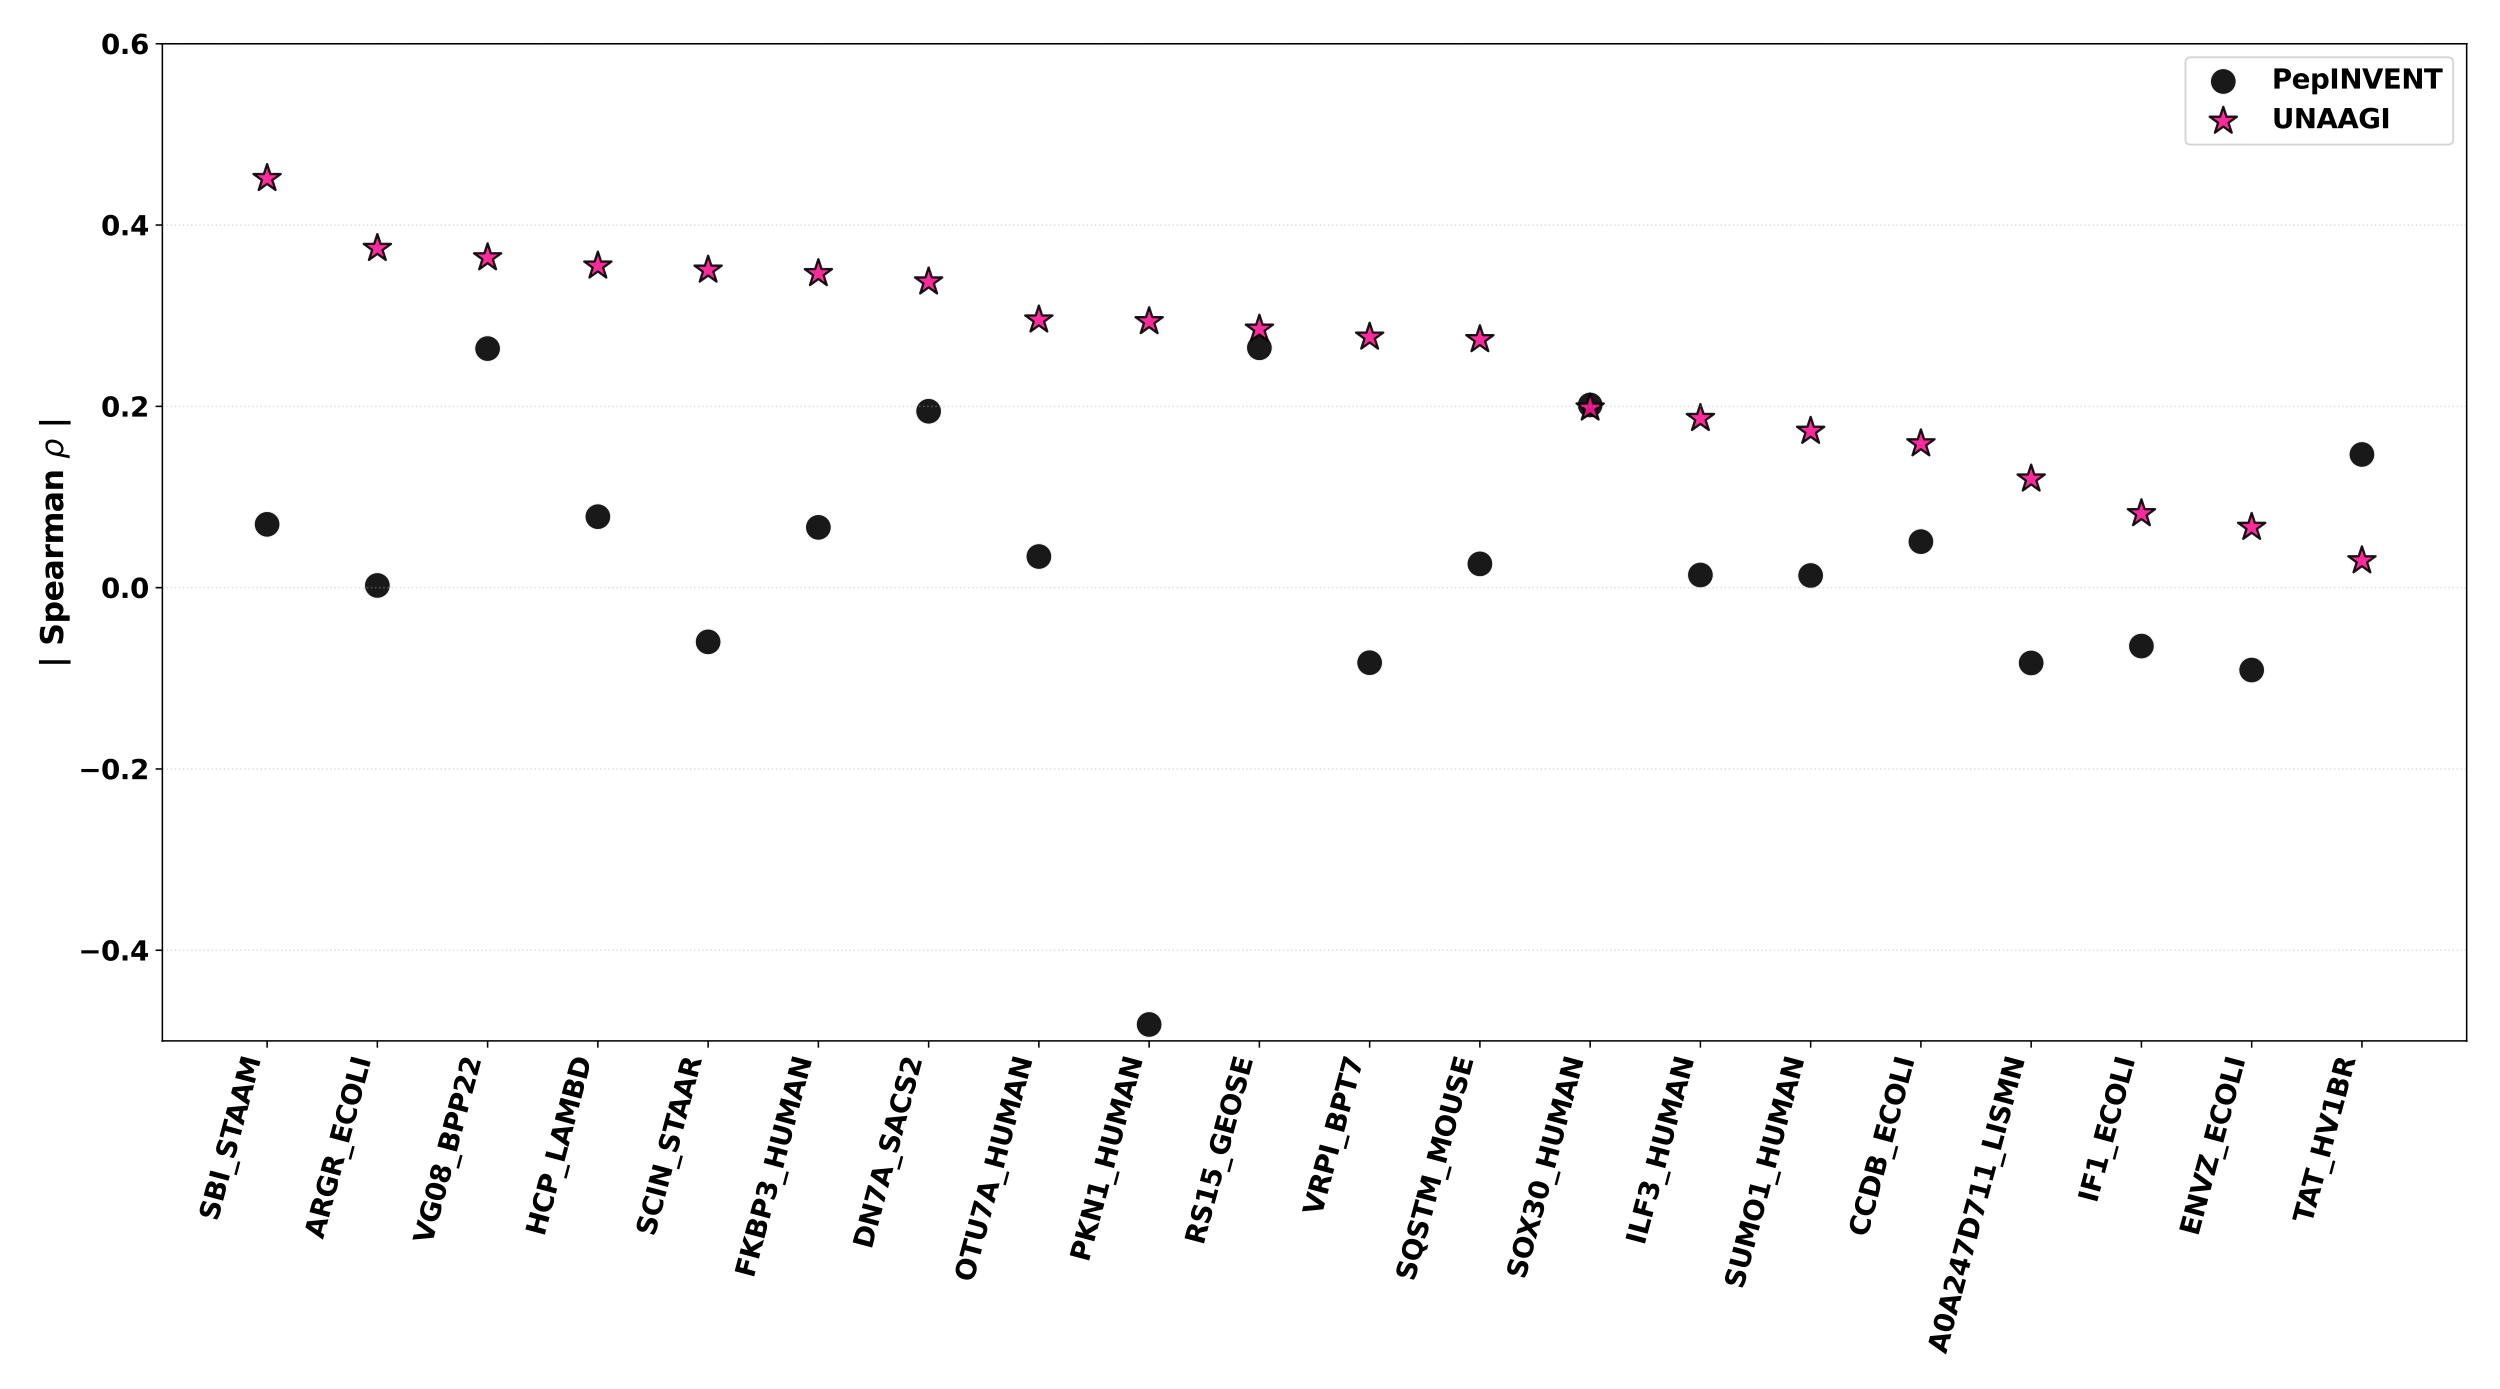 <?xml version="1.0" encoding="utf-8" standalone="no"?>
<!DOCTYPE svg PUBLIC "-//W3C//DTD SVG 1.1//EN"
  "http://www.w3.org/Graphics/SVG/1.1/DTD/svg11.dtd">
<svg xmlns:xlink="http://www.w3.org/1999/xlink" width="1296pt" height="720pt" viewBox="0 0 1296 720" xmlns="http://www.w3.org/2000/svg" version="1.1">
 <defs>
  <style type="text/css">*{stroke-linejoin: round; stroke-linecap: butt}</style>
 </defs>
 <g id="figure_1">
  <g id="patch_1">
   <path d="M 0 720 
L 1296 720 
L 1296 0 
L 0 0 
z
" style="fill: #ffffff"/>
  </g>
  <g id="axes_1">
   <g id="patch_2">
    <path d="M 84.17 539.611 
L 1278.72 539.611 
L 1278.72 22.68 
L 84.17 22.68 
z
" style="fill: #ffffff"/>
   </g>
   <g id="PathCollection_1">
    <defs>
     <path id="mbbd8af9c0c" d="M 0 6.708 
C 1.779 6.708 3.485 6.001 4.743 4.743 
C 6.001 3.485 6.708 1.779 6.708 0 
C 6.708 -1.779 6.001 -3.485 4.743 -4.743 
C 3.485 -6.001 1.779 -6.708 0 -6.708 
C -1.779 -6.708 -3.485 -6.001 -4.743 -4.743 
C -6.001 -3.485 -6.708 -1.779 -6.708 0 
C -6.708 1.779 -6.001 3.485 -4.743 4.743 
C -3.485 6.001 -1.779 6.708 0 6.708 
z
" style="stroke: #ffffff; stroke-opacity: 0.9; stroke-width: 0.6"/>
    </defs>
    <g clip-path="url(#p1b2e63457f)">
     <use xlink:href="#mbbd8af9c0c" x="138.468" y="271.815" style="fill-opacity: 0.9; stroke: #ffffff; stroke-opacity: 0.9; stroke-width: 0.6"/>
     <use xlink:href="#mbbd8af9c0c" x="195.623" y="303.509" style="fill-opacity: 0.9; stroke: #ffffff; stroke-opacity: 0.9; stroke-width: 0.6"/>
     <use xlink:href="#mbbd8af9c0c" x="252.779" y="180.707" style="fill-opacity: 0.9; stroke: #ffffff; stroke-opacity: 0.9; stroke-width: 0.6"/>
     <use xlink:href="#mbbd8af9c0c" x="309.934" y="267.851" style="fill-opacity: 0.9; stroke: #ffffff; stroke-opacity: 0.9; stroke-width: 0.6"/>
     <use xlink:href="#mbbd8af9c0c" x="367.09" y="332.741" style="fill-opacity: 0.9; stroke: #ffffff; stroke-opacity: 0.9; stroke-width: 0.6"/>
     <use xlink:href="#mbbd8af9c0c" x="424.245" y="273.381" style="fill-opacity: 0.9; stroke: #ffffff; stroke-opacity: 0.9; stroke-width: 0.6"/>
     <use xlink:href="#mbbd8af9c0c" x="481.401" y="213.192" style="fill-opacity: 0.9; stroke: #ffffff; stroke-opacity: 0.9; stroke-width: 0.6"/>
     <use xlink:href="#mbbd8af9c0c" x="538.556" y="288.501" style="fill-opacity: 0.9; stroke: #ffffff; stroke-opacity: 0.9; stroke-width: 0.6"/>
     <use xlink:href="#mbbd8af9c0c" x="595.712" y="531.091" style="fill-opacity: 0.9; stroke: #ffffff; stroke-opacity: 0.9; stroke-width: 0.6"/>
     <use xlink:href="#mbbd8af9c0c" x="652.867" y="180.294" style="fill-opacity: 0.9; stroke: #ffffff; stroke-opacity: 0.9; stroke-width: 0.6"/>
     <use xlink:href="#mbbd8af9c0c" x="710.023" y="343.549" style="fill-opacity: 0.9; stroke: #ffffff; stroke-opacity: 0.9; stroke-width: 0.6"/>
     <use xlink:href="#mbbd8af9c0c" x="767.178" y="292.314" style="fill-opacity: 0.9; stroke: #ffffff; stroke-opacity: 0.9; stroke-width: 0.6"/>
     <use xlink:href="#mbbd8af9c0c" x="824.334" y="209.94" style="fill-opacity: 0.9; stroke: #ffffff; stroke-opacity: 0.9; stroke-width: 0.6"/>
     <use xlink:href="#mbbd8af9c0c" x="881.489" y="298.074" style="fill-opacity: 0.9; stroke: #ffffff; stroke-opacity: 0.9; stroke-width: 0.6"/>
     <use xlink:href="#mbbd8af9c0c" x="938.645" y="298.337" style="fill-opacity: 0.9; stroke: #ffffff; stroke-opacity: 0.9; stroke-width: 0.6"/>
     <use xlink:href="#mbbd8af9c0c" x="995.8" y="280.79" style="fill-opacity: 0.9; stroke: #ffffff; stroke-opacity: 0.9; stroke-width: 0.6"/>
     <use xlink:href="#mbbd8af9c0c" x="1052.956" y="343.679" style="fill-opacity: 0.9; stroke: #ffffff; stroke-opacity: 0.9; stroke-width: 0.6"/>
     <use xlink:href="#mbbd8af9c0c" x="1110.111" y="334.922" style="fill-opacity: 0.9; stroke: #ffffff; stroke-opacity: 0.9; stroke-width: 0.6"/>
     <use xlink:href="#mbbd8af9c0c" x="1167.267" y="347.344" style="fill-opacity: 0.9; stroke: #ffffff; stroke-opacity: 0.9; stroke-width: 0.6"/>
     <use xlink:href="#mbbd8af9c0c" x="1224.422" y="235.596" style="fill-opacity: 0.9; stroke: #ffffff; stroke-opacity: 0.9; stroke-width: 0.6"/>
    </g>
   </g>
   <g id="PathCollection_2">
    <defs>
     <path id="m20b081b039" d="M 0 -7.416 
L -1.665 -2.292 
L -7.053 -2.292 
L -2.694 0.875 
L -4.359 6 
L -0 2.833 
L 4.359 6 
L 2.694 0.875 
L 7.053 -2.292 
L 1.665 -2.292 
z
" style="stroke: #000000; stroke-opacity: 0.9; stroke-width: 1.2"/>
    </defs>
    <g clip-path="url(#p1b2e63457f)">
     <use xlink:href="#m20b081b039" x="138.468" y="92.501" style="fill: #ff1493; fill-opacity: 0.9; stroke: #000000; stroke-opacity: 0.9; stroke-width: 1.2"/>
     <use xlink:href="#m20b081b039" x="195.623" y="128.741" style="fill: #ff1493; fill-opacity: 0.9; stroke: #000000; stroke-opacity: 0.9; stroke-width: 1.2"/>
     <use xlink:href="#m20b081b039" x="252.779" y="133.587" style="fill: #ff1493; fill-opacity: 0.9; stroke: #000000; stroke-opacity: 0.9; stroke-width: 1.2"/>
     <use xlink:href="#m20b081b039" x="309.934" y="137.875" style="fill: #ff1493; fill-opacity: 0.9; stroke: #000000; stroke-opacity: 0.9; stroke-width: 1.2"/>
     <use xlink:href="#m20b081b039" x="367.09" y="139.99" style="fill: #ff1493; fill-opacity: 0.9; stroke: #000000; stroke-opacity: 0.9; stroke-width: 1.2"/>
     <use xlink:href="#m20b081b039" x="424.245" y="141.802" style="fill: #ff1493; fill-opacity: 0.9; stroke: #000000; stroke-opacity: 0.9; stroke-width: 1.2"/>
     <use xlink:href="#m20b081b039" x="481.401" y="146.112" style="fill: #ff1493; fill-opacity: 0.9; stroke: #000000; stroke-opacity: 0.9; stroke-width: 1.2"/>
     <use xlink:href="#m20b081b039" x="538.556" y="165.833" style="fill: #ff1493; fill-opacity: 0.9; stroke: #000000; stroke-opacity: 0.9; stroke-width: 1.2"/>
     <use xlink:href="#m20b081b039" x="595.712" y="166.707" style="fill: #ff1493; fill-opacity: 0.9; stroke: #000000; stroke-opacity: 0.9; stroke-width: 1.2"/>
     <use xlink:href="#m20b081b039" x="652.867" y="170.576" style="fill: #ff1493; fill-opacity: 0.9; stroke: #000000; stroke-opacity: 0.9; stroke-width: 1.2"/>
     <use xlink:href="#m20b081b039" x="710.023" y="174.712" style="fill: #ff1493; fill-opacity: 0.9; stroke: #000000; stroke-opacity: 0.9; stroke-width: 1.2"/>
     <use xlink:href="#m20b081b039" x="767.178" y="176.034" style="fill: #ff1493; fill-opacity: 0.9; stroke: #000000; stroke-opacity: 0.9; stroke-width: 1.2"/>
     <use xlink:href="#m20b081b039" x="824.334" y="211.468" style="fill: #ff1493; fill-opacity: 0.9; stroke: #000000; stroke-opacity: 0.9; stroke-width: 1.2"/>
     <use xlink:href="#m20b081b039" x="881.489" y="216.902" style="fill: #ff1493; fill-opacity: 0.9; stroke: #000000; stroke-opacity: 0.9; stroke-width: 1.2"/>
     <use xlink:href="#m20b081b039" x="938.645" y="223.539" style="fill: #ff1493; fill-opacity: 0.9; stroke: #000000; stroke-opacity: 0.9; stroke-width: 1.2"/>
     <use xlink:href="#m20b081b039" x="995.8" y="230.021" style="fill: #ff1493; fill-opacity: 0.9; stroke: #000000; stroke-opacity: 0.9; stroke-width: 1.2"/>
     <use xlink:href="#m20b081b039" x="1052.956" y="248.282" style="fill: #ff1493; fill-opacity: 0.9; stroke: #000000; stroke-opacity: 0.9; stroke-width: 1.2"/>
     <use xlink:href="#m20b081b039" x="1110.111" y="266.251" style="fill: #ff1493; fill-opacity: 0.9; stroke: #000000; stroke-opacity: 0.9; stroke-width: 1.2"/>
     <use xlink:href="#m20b081b039" x="1167.267" y="273.328" style="fill: #ff1493; fill-opacity: 0.9; stroke: #000000; stroke-opacity: 0.9; stroke-width: 1.2"/>
     <use xlink:href="#m20b081b039" x="1224.422" y="290.666" style="fill: #ff1493; fill-opacity: 0.9; stroke: #000000; stroke-opacity: 0.9; stroke-width: 1.2"/>
    </g>
   </g>
   <g id="matplotlib.axis_1">
    <g id="xtick_1">
     <g id="line2d_1">
      <defs>
       <path id="m7f901530d7" d="M 0 0 
L 0 3.5 
" style="stroke: #000000; stroke-width: 0.8"/>
      </defs>
      <g>
       <use xlink:href="#m7f901530d7" x="138.468" y="539.611" style="stroke: #000000; stroke-width: 0.8"/>
      </g>
     </g>
     <g id="text_1">
      <!-- SBI_STAAM -->
      <g transform="translate(112.733 633.443) rotate(-75) scale(0.14 -0.14)">
       <defs>
        <path id="DejaVuSans-Bold-53" d="M 3834 4519 
L 3834 3531 
Q 3450 3703 3084 3790 
Q 2719 3878 2394 3878 
Q 1963 3878 1756 3759 
Q 1550 3641 1550 3391 
Q 1550 3203 1689 3098 
Q 1828 2994 2194 2919 
L 2706 2816 
Q 3484 2659 3812 2340 
Q 4141 2022 4141 1434 
Q 4141 663 3683 286 
Q 3225 -91 2284 -91 
Q 1841 -91 1394 -6 
Q 947 78 500 244 
L 500 1259 
Q 947 1022 1364 901 
Q 1781 781 2169 781 
Q 2563 781 2772 912 
Q 2981 1044 2981 1288 
Q 2981 1506 2839 1625 
Q 2697 1744 2272 1838 
L 1806 1941 
Q 1106 2091 782 2419 
Q 459 2747 459 3303 
Q 459 4000 909 4375 
Q 1359 4750 2203 4750 
Q 2588 4750 2994 4692 
Q 3400 4634 3834 4519 
z
" transform="scale(0.016)"/>
        <path id="DejaVuSans-Bold-42" d="M 2456 2859 
Q 2741 2859 2887 2984 
Q 3034 3109 3034 3353 
Q 3034 3594 2887 3720 
Q 2741 3847 2456 3847 
L 1791 3847 
L 1791 2859 
L 2456 2859 
z
M 2497 819 
Q 2859 819 3042 972 
Q 3225 1125 3225 1434 
Q 3225 1738 3044 1889 
Q 2863 2041 2497 2041 
L 1791 2041 
L 1791 819 
L 2497 819 
z
M 3616 2497 
Q 4003 2384 4215 2081 
Q 4428 1778 4428 1338 
Q 4428 663 3972 331 
Q 3516 0 2584 0 
L 588 0 
L 588 4666 
L 2394 4666 
Q 3366 4666 3802 4372 
Q 4238 4078 4238 3431 
Q 4238 3091 4078 2852 
Q 3919 2613 3616 2497 
z
" transform="scale(0.016)"/>
        <path id="DejaVuSans-Bold-49" d="M 588 4666 
L 1791 4666 
L 1791 0 
L 588 0 
L 588 4666 
z
" transform="scale(0.016)"/>
        <path id="DejaVuSans-Bold-5f" d="M 3200 -916 
L 3200 -1509 
L 0 -1509 
L 0 -916 
L 3200 -916 
z
" transform="scale(0.016)"/>
        <path id="DejaVuSans-Bold-54" d="M 31 4666 
L 4331 4666 
L 4331 3756 
L 2784 3756 
L 2784 0 
L 1581 0 
L 1581 3756 
L 31 3756 
L 31 4666 
z
" transform="scale(0.016)"/>
        <path id="DejaVuSans-Bold-41" d="M 3419 850 
L 1538 850 
L 1241 0 
L 31 0 
L 1759 4666 
L 3194 4666 
L 4922 0 
L 3713 0 
L 3419 850 
z
M 1838 1716 
L 3116 1716 
L 2478 3572 
L 1838 1716 
z
" transform="scale(0.016)"/>
        <path id="DejaVuSans-Bold-4d" d="M 588 4666 
L 2119 4666 
L 3181 2169 
L 4250 4666 
L 5778 4666 
L 5778 0 
L 4641 0 
L 4641 3413 
L 3566 897 
L 2803 897 
L 1728 3413 
L 1728 0 
L 588 0 
L 588 4666 
z
" transform="scale(0.016)"/>
       </defs>
       <use xlink:href="#DejaVuSans-Bold-53"/>
       <use xlink:href="#DejaVuSans-Bold-42" x="72.021"/>
       <use xlink:href="#DejaVuSans-Bold-49" x="148.242"/>
       <use xlink:href="#DejaVuSans-Bold-5f" x="185.449"/>
       <use xlink:href="#DejaVuSans-Bold-53" x="235.449"/>
       <use xlink:href="#DejaVuSans-Bold-54" x="307.471"/>
       <use xlink:href="#DejaVuSans-Bold-41" x="367.934"/>
       <use xlink:href="#DejaVuSans-Bold-41" x="445.326"/>
       <use xlink:href="#DejaVuSans-Bold-4d" x="522.719"/>
      </g>
     </g>
    </g>
    <g id="xtick_2">
     <g id="line2d_2">
      <g>
       <use xlink:href="#m7f901530d7" x="195.623" y="539.611" style="stroke: #000000; stroke-width: 0.8"/>
      </g>
     </g>
     <g id="text_2">
      <!-- ARGR_ECOLI -->
      <g transform="translate(167.393 642.759) rotate(-75) scale(0.14 -0.14)">
       <defs>
        <path id="DejaVuSans-Bold-52" d="M 2297 2597 
Q 2675 2597 2839 2737 
Q 3003 2878 3003 3200 
Q 3003 3519 2839 3656 
Q 2675 3794 2297 3794 
L 1791 3794 
L 1791 2597 
L 2297 2597 
z
M 1791 1766 
L 1791 0 
L 588 0 
L 588 4666 
L 2425 4666 
Q 3347 4666 3776 4356 
Q 4206 4047 4206 3378 
Q 4206 2916 3982 2619 
Q 3759 2322 3309 2181 
Q 3556 2125 3751 1926 
Q 3947 1728 4147 1325 
L 4800 0 
L 3519 0 
L 2950 1159 
Q 2778 1509 2601 1637 
Q 2425 1766 2131 1766 
L 1791 1766 
z
" transform="scale(0.016)"/>
        <path id="DejaVuSans-Bold-47" d="M 4781 347 
Q 4331 128 3847 18 
Q 3363 -91 2847 -91 
Q 1681 -91 1000 561 
Q 319 1213 319 2328 
Q 319 3456 1012 4103 
Q 1706 4750 2913 4750 
Q 3378 4750 3804 4662 
Q 4231 4575 4609 4403 
L 4609 3438 
Q 4219 3659 3833 3768 
Q 3447 3878 3059 3878 
Q 2341 3878 1952 3476 
Q 1563 3075 1563 2328 
Q 1563 1588 1938 1184 
Q 2313 781 3003 781 
Q 3191 781 3352 804 
Q 3513 828 3641 878 
L 3641 1784 
L 2906 1784 
L 2906 2591 
L 4781 2591 
L 4781 347 
z
" transform="scale(0.016)"/>
        <path id="DejaVuSans-Bold-45" d="M 588 4666 
L 3834 4666 
L 3834 3756 
L 1791 3756 
L 1791 2888 
L 3713 2888 
L 3713 1978 
L 1791 1978 
L 1791 909 
L 3903 909 
L 3903 0 
L 588 0 
L 588 4666 
z
" transform="scale(0.016)"/>
        <path id="DejaVuSans-Bold-43" d="M 4288 256 
Q 3956 84 3597 -3 
Q 3238 -91 2847 -91 
Q 1681 -91 1000 561 
Q 319 1213 319 2328 
Q 319 3447 1000 4098 
Q 1681 4750 2847 4750 
Q 3238 4750 3597 4662 
Q 3956 4575 4288 4403 
L 4288 3438 
Q 3953 3666 3628 3772 
Q 3303 3878 2944 3878 
Q 2300 3878 1931 3465 
Q 1563 3053 1563 2328 
Q 1563 1606 1931 1193 
Q 2300 781 2944 781 
Q 3303 781 3628 887 
Q 3953 994 4288 1222 
L 4288 256 
z
" transform="scale(0.016)"/>
        <path id="DejaVuSans-Bold-4f" d="M 2719 3878 
Q 2169 3878 1866 3472 
Q 1563 3066 1563 2328 
Q 1563 1594 1866 1187 
Q 2169 781 2719 781 
Q 3272 781 3575 1187 
Q 3878 1594 3878 2328 
Q 3878 3066 3575 3472 
Q 3272 3878 2719 3878 
z
M 2719 4750 
Q 3844 4750 4481 4106 
Q 5119 3463 5119 2328 
Q 5119 1197 4481 553 
Q 3844 -91 2719 -91 
Q 1597 -91 958 553 
Q 319 1197 319 2328 
Q 319 3463 958 4106 
Q 1597 4750 2719 4750 
z
" transform="scale(0.016)"/>
        <path id="DejaVuSans-Bold-4c" d="M 588 4666 
L 1791 4666 
L 1791 909 
L 3903 909 
L 3903 0 
L 588 0 
L 588 4666 
z
" transform="scale(0.016)"/>
       </defs>
       <use xlink:href="#DejaVuSans-Bold-41"/>
       <use xlink:href="#DejaVuSans-Bold-52" x="77.393"/>
       <use xlink:href="#DejaVuSans-Bold-47" x="154.395"/>
       <use xlink:href="#DejaVuSans-Bold-52" x="236.475"/>
       <use xlink:href="#DejaVuSans-Bold-5f" x="313.477"/>
       <use xlink:href="#DejaVuSans-Bold-45" x="363.477"/>
       <use xlink:href="#DejaVuSans-Bold-43" x="431.787"/>
       <use xlink:href="#DejaVuSans-Bold-4f" x="505.176"/>
       <use xlink:href="#DejaVuSans-Bold-4c" x="590.186"/>
       <use xlink:href="#DejaVuSans-Bold-49" x="653.906"/>
      </g>
     </g>
    </g>
    <g id="xtick_3">
     <g id="line2d_3">
      <g>
       <use xlink:href="#m7f901530d7" x="252.779" y="539.611" style="stroke: #000000; stroke-width: 0.8"/>
      </g>
     </g>
     <g id="text_3">
      <!-- VG08_BPP22 -->
      <g transform="translate(223.842 645.394) rotate(-75) scale(0.14 -0.14)">
       <defs>
        <path id="DejaVuSans-Bold-56" d="M 31 4666 
L 1241 4666 
L 2478 1222 
L 3713 4666 
L 4922 4666 
L 3194 0 
L 1759 0 
L 31 4666 
z
" transform="scale(0.016)"/>
        <path id="DejaVuSans-Bold-30" d="M 2944 2338 
Q 2944 3213 2780 3570 
Q 2616 3928 2228 3928 
Q 1841 3928 1675 3570 
Q 1509 3213 1509 2338 
Q 1509 1453 1675 1090 
Q 1841 728 2228 728 
Q 2613 728 2778 1090 
Q 2944 1453 2944 2338 
z
M 4147 2328 
Q 4147 1169 3647 539 
Q 3147 -91 2228 -91 
Q 1306 -91 806 539 
Q 306 1169 306 2328 
Q 306 3491 806 4120 
Q 1306 4750 2228 4750 
Q 3147 4750 3647 4120 
Q 4147 3491 4147 2328 
z
" transform="scale(0.016)"/>
        <path id="DejaVuSans-Bold-38" d="M 2228 2088 
Q 1891 2088 1709 1903 
Q 1528 1719 1528 1375 
Q 1528 1031 1709 848 
Q 1891 666 2228 666 
Q 2563 666 2741 848 
Q 2919 1031 2919 1375 
Q 2919 1722 2741 1905 
Q 2563 2088 2228 2088 
z
M 1350 2484 
Q 925 2613 709 2878 
Q 494 3144 494 3541 
Q 494 4131 934 4440 
Q 1375 4750 2228 4750 
Q 3075 4750 3515 4442 
Q 3956 4134 3956 3541 
Q 3956 3144 3739 2878 
Q 3522 2613 3097 2484 
Q 3572 2353 3814 2058 
Q 4056 1763 4056 1313 
Q 4056 619 3595 264 
Q 3134 -91 2228 -91 
Q 1319 -91 855 264 
Q 391 619 391 1313 
Q 391 1763 633 2058 
Q 875 2353 1350 2484 
z
M 1631 3419 
Q 1631 3141 1786 2991 
Q 1941 2841 2228 2841 
Q 2509 2841 2662 2991 
Q 2816 3141 2816 3419 
Q 2816 3697 2662 3845 
Q 2509 3994 2228 3994 
Q 1941 3994 1786 3844 
Q 1631 3694 1631 3419 
z
" transform="scale(0.016)"/>
        <path id="DejaVuSans-Bold-50" d="M 588 4666 
L 2584 4666 
Q 3475 4666 3951 4270 
Q 4428 3875 4428 3144 
Q 4428 2409 3951 2014 
Q 3475 1619 2584 1619 
L 1791 1619 
L 1791 0 
L 588 0 
L 588 4666 
z
M 1791 3794 
L 1791 2491 
L 2456 2491 
Q 2806 2491 2997 2661 
Q 3188 2831 3188 3144 
Q 3188 3456 2997 3625 
Q 2806 3794 2456 3794 
L 1791 3794 
z
" transform="scale(0.016)"/>
        <path id="DejaVuSans-Bold-32" d="M 1844 884 
L 3897 884 
L 3897 0 
L 506 0 
L 506 884 
L 2209 2388 
Q 2438 2594 2547 2791 
Q 2656 2988 2656 3200 
Q 2656 3528 2436 3728 
Q 2216 3928 1850 3928 
Q 1569 3928 1234 3808 
Q 900 3688 519 3450 
L 519 4475 
Q 925 4609 1322 4679 
Q 1719 4750 2100 4750 
Q 2938 4750 3402 4381 
Q 3866 4013 3866 3353 
Q 3866 2972 3669 2642 
Q 3472 2313 2841 1759 
L 1844 884 
z
" transform="scale(0.016)"/>
       </defs>
       <use xlink:href="#DejaVuSans-Bold-56"/>
       <use xlink:href="#DejaVuSans-Bold-47" x="77.393"/>
       <use xlink:href="#DejaVuSans-Bold-30" x="159.473"/>
       <use xlink:href="#DejaVuSans-Bold-38" x="229.053"/>
       <use xlink:href="#DejaVuSans-Bold-5f" x="298.633"/>
       <use xlink:href="#DejaVuSans-Bold-42" x="348.633"/>
       <use xlink:href="#DejaVuSans-Bold-50" x="424.854"/>
       <use xlink:href="#DejaVuSans-Bold-50" x="498.145"/>
       <use xlink:href="#DejaVuSans-Bold-32" x="571.436"/>
       <use xlink:href="#DejaVuSans-Bold-32" x="641.016"/>
      </g>
     </g>
    </g>
    <g id="xtick_4">
     <g id="line2d_4">
      <g>
       <use xlink:href="#m7f901530d7" x="309.934" y="539.611" style="stroke: #000000; stroke-width: 0.8"/>
      </g>
     </g>
     <g id="text_4">
      <!-- HCP_LAMBD -->
      <g transform="translate(282.098 641.288) rotate(-75) scale(0.14 -0.14)">
       <defs>
        <path id="DejaVuSans-Bold-48" d="M 588 4666 
L 1791 4666 
L 1791 2888 
L 3566 2888 
L 3566 4666 
L 4769 4666 
L 4769 0 
L 3566 0 
L 3566 1978 
L 1791 1978 
L 1791 0 
L 588 0 
L 588 4666 
z
" transform="scale(0.016)"/>
        <path id="DejaVuSans-Bold-44" d="M 1791 3756 
L 1791 909 
L 2222 909 
Q 2959 909 3348 1275 
Q 3738 1641 3738 2338 
Q 3738 3031 3350 3393 
Q 2963 3756 2222 3756 
L 1791 3756 
z
M 588 4666 
L 1856 4666 
Q 2919 4666 3439 4514 
Q 3959 4363 4331 4000 
Q 4659 3684 4818 3271 
Q 4978 2859 4978 2338 
Q 4978 1809 4818 1395 
Q 4659 981 4331 666 
Q 3956 303 3431 151 
Q 2906 0 1856 0 
L 588 0 
L 588 4666 
z
" transform="scale(0.016)"/>
       </defs>
       <use xlink:href="#DejaVuSans-Bold-48"/>
       <use xlink:href="#DejaVuSans-Bold-43" x="83.691"/>
       <use xlink:href="#DejaVuSans-Bold-50" x="157.08"/>
       <use xlink:href="#DejaVuSans-Bold-5f" x="230.371"/>
       <use xlink:href="#DejaVuSans-Bold-4c" x="280.371"/>
       <use xlink:href="#DejaVuSans-Bold-41" x="344.092"/>
       <use xlink:href="#DejaVuSans-Bold-4d" x="421.484"/>
       <use xlink:href="#DejaVuSans-Bold-42" x="520.996"/>
       <use xlink:href="#DejaVuSans-Bold-44" x="597.217"/>
      </g>
     </g>
    </g>
    <g id="xtick_5">
     <g id="line2d_5">
      <g>
       <use xlink:href="#m7f901530d7" x="367.09" y="539.611" style="stroke: #000000; stroke-width: 0.8"/>
      </g>
     </g>
     <g id="text_5">
      <!-- SCIN_STAAR -->
      <g transform="translate(339.241 641.333) rotate(-75) scale(0.14 -0.14)">
       <defs>
        <path id="DejaVuSans-Bold-4e" d="M 588 4666 
L 1931 4666 
L 3628 1466 
L 3628 4666 
L 4769 4666 
L 4769 0 
L 3425 0 
L 1728 3200 
L 1728 0 
L 588 0 
L 588 4666 
z
" transform="scale(0.016)"/>
       </defs>
       <use xlink:href="#DejaVuSans-Bold-53"/>
       <use xlink:href="#DejaVuSans-Bold-43" x="72.021"/>
       <use xlink:href="#DejaVuSans-Bold-49" x="145.41"/>
       <use xlink:href="#DejaVuSans-Bold-4e" x="182.617"/>
       <use xlink:href="#DejaVuSans-Bold-5f" x="266.309"/>
       <use xlink:href="#DejaVuSans-Bold-53" x="316.309"/>
       <use xlink:href="#DejaVuSans-Bold-54" x="388.33"/>
       <use xlink:href="#DejaVuSans-Bold-41" x="448.793"/>
       <use xlink:href="#DejaVuSans-Bold-41" x="526.186"/>
       <use xlink:href="#DejaVuSans-Bold-52" x="603.578"/>
      </g>
     </g>
    </g>
    <g id="xtick_6">
     <g id="line2d_6">
      <g>
       <use xlink:href="#m7f901530d7" x="424.245" y="539.611" style="stroke: #000000; stroke-width: 0.8"/>
      </g>
     </g>
     <g id="text_6">
      <!-- FKBP3_HUMAN -->
      <g transform="translate(390.606 662.944) rotate(-75) scale(0.14 -0.14)">
       <defs>
        <path id="DejaVuSans-Bold-46" d="M 588 4666 
L 3834 4666 
L 3834 3756 
L 1791 3756 
L 1791 2888 
L 3713 2888 
L 3713 1978 
L 1791 1978 
L 1791 0 
L 588 0 
L 588 4666 
z
" transform="scale(0.016)"/>
        <path id="DejaVuSans-Bold-4b" d="M 588 4666 
L 1791 4666 
L 1791 2963 
L 3525 4666 
L 4922 4666 
L 2675 2456 
L 5153 0 
L 3647 0 
L 1791 1838 
L 1791 0 
L 588 0 
L 588 4666 
z
" transform="scale(0.016)"/>
        <path id="DejaVuSans-Bold-33" d="M 2981 2516 
Q 3453 2394 3698 2092 
Q 3944 1791 3944 1325 
Q 3944 631 3412 270 
Q 2881 -91 1863 -91 
Q 1503 -91 1142 -33 
Q 781 25 428 141 
L 428 1069 
Q 766 900 1098 814 
Q 1431 728 1753 728 
Q 2231 728 2486 893 
Q 2741 1059 2741 1369 
Q 2741 1688 2480 1852 
Q 2219 2016 1709 2016 
L 1228 2016 
L 1228 2791 
L 1734 2791 
Q 2188 2791 2409 2933 
Q 2631 3075 2631 3366 
Q 2631 3634 2415 3781 
Q 2200 3928 1806 3928 
Q 1516 3928 1219 3862 
Q 922 3797 628 3669 
L 628 4550 
Q 984 4650 1334 4700 
Q 1684 4750 2022 4750 
Q 2931 4750 3382 4451 
Q 3834 4153 3834 3553 
Q 3834 3144 3618 2883 
Q 3403 2622 2981 2516 
z
" transform="scale(0.016)"/>
        <path id="DejaVuSans-Bold-55" d="M 588 4666 
L 1791 4666 
L 1791 1869 
Q 1791 1291 1980 1042 
Q 2169 794 2597 794 
Q 3028 794 3217 1042 
Q 3406 1291 3406 1869 
L 3406 4666 
L 4609 4666 
L 4609 1869 
Q 4609 878 4112 393 
Q 3616 -91 2597 -91 
Q 1581 -91 1084 393 
Q 588 878 588 1869 
L 588 4666 
z
" transform="scale(0.016)"/>
       </defs>
       <use xlink:href="#DejaVuSans-Bold-46"/>
       <use xlink:href="#DejaVuSans-Bold-4b" x="68.311"/>
       <use xlink:href="#DejaVuSans-Bold-42" x="145.801"/>
       <use xlink:href="#DejaVuSans-Bold-50" x="222.021"/>
       <use xlink:href="#DejaVuSans-Bold-33" x="295.312"/>
       <use xlink:href="#DejaVuSans-Bold-5f" x="364.893"/>
       <use xlink:href="#DejaVuSans-Bold-48" x="414.893"/>
       <use xlink:href="#DejaVuSans-Bold-55" x="498.584"/>
       <use xlink:href="#DejaVuSans-Bold-4d" x="579.785"/>
       <use xlink:href="#DejaVuSans-Bold-41" x="679.297"/>
       <use xlink:href="#DejaVuSans-Bold-4e" x="756.689"/>
      </g>
     </g>
    </g>
    <g id="xtick_7">
     <g id="line2d_7">
      <g>
       <use xlink:href="#m7f901530d7" x="481.401" y="539.611" style="stroke: #000000; stroke-width: 0.8"/>
      </g>
     </g>
     <g id="text_7">
      <!-- DN7A_SACS2 -->
      <g transform="translate(451.763 648.01) rotate(-75) scale(0.14 -0.14)">
       <defs>
        <path id="DejaVuSans-Bold-37" d="M 428 4666 
L 3944 4666 
L 3944 3988 
L 2125 0 
L 953 0 
L 2675 3781 
L 428 3781 
L 428 4666 
z
" transform="scale(0.016)"/>
       </defs>
       <use xlink:href="#DejaVuSans-Bold-44"/>
       <use xlink:href="#DejaVuSans-Bold-4e" x="83.008"/>
       <use xlink:href="#DejaVuSans-Bold-37" x="166.699"/>
       <use xlink:href="#DejaVuSans-Bold-41" x="236.279"/>
       <use xlink:href="#DejaVuSans-Bold-5f" x="313.672"/>
       <use xlink:href="#DejaVuSans-Bold-53" x="363.672"/>
       <use xlink:href="#DejaVuSans-Bold-41" x="435.693"/>
       <use xlink:href="#DejaVuSans-Bold-43" x="513.086"/>
       <use xlink:href="#DejaVuSans-Bold-53" x="588.35"/>
       <use xlink:href="#DejaVuSans-Bold-32" x="660.371"/>
      </g>
     </g>
    </g>
    <g id="xtick_8">
     <g id="line2d_8">
      <g>
       <use xlink:href="#m7f901530d7" x="538.556" y="539.611" style="stroke: #000000; stroke-width: 0.8"/>
      </g>
     </g>
     <g id="text_8">
      <!-- OTU7A_HUMAN -->
      <g transform="translate(504.319 665.178) rotate(-75) scale(0.14 -0.14)">
       <use xlink:href="#DejaVuSans-Bold-4f"/>
       <use xlink:href="#DejaVuSans-Bold-54" x="85.01"/>
       <use xlink:href="#DejaVuSans-Bold-55" x="153.223"/>
       <use xlink:href="#DejaVuSans-Bold-37" x="234.424"/>
       <use xlink:href="#DejaVuSans-Bold-41" x="304.004"/>
       <use xlink:href="#DejaVuSans-Bold-5f" x="381.396"/>
       <use xlink:href="#DejaVuSans-Bold-48" x="431.396"/>
       <use xlink:href="#DejaVuSans-Bold-55" x="515.088"/>
       <use xlink:href="#DejaVuSans-Bold-4d" x="596.289"/>
       <use xlink:href="#DejaVuSans-Bold-41" x="695.801"/>
       <use xlink:href="#DejaVuSans-Bold-4e" x="773.193"/>
      </g>
     </g>
    </g>
    <g id="xtick_9">
     <g id="line2d_9">
      <g>
       <use xlink:href="#m7f901530d7" x="595.712" y="539.611" style="stroke: #000000; stroke-width: 0.8"/>
      </g>
     </g>
     <g id="text_9">
      <!-- PKN1_HUMAN -->
      <g transform="translate(564.277 654.68) rotate(-75) scale(0.14 -0.14)">
       <defs>
        <path id="DejaVuSans-Bold-31" d="M 750 831 
L 1813 831 
L 1813 3847 
L 722 3622 
L 722 4441 
L 1806 4666 
L 2950 4666 
L 2950 831 
L 4013 831 
L 4013 0 
L 750 0 
L 750 831 
z
" transform="scale(0.016)"/>
       </defs>
       <use xlink:href="#DejaVuSans-Bold-50"/>
       <use xlink:href="#DejaVuSans-Bold-4b" x="73.291"/>
       <use xlink:href="#DejaVuSans-Bold-4e" x="150.781"/>
       <use xlink:href="#DejaVuSans-Bold-31" x="234.473"/>
       <use xlink:href="#DejaVuSans-Bold-5f" x="304.053"/>
       <use xlink:href="#DejaVuSans-Bold-48" x="354.053"/>
       <use xlink:href="#DejaVuSans-Bold-55" x="437.744"/>
       <use xlink:href="#DejaVuSans-Bold-4d" x="518.945"/>
       <use xlink:href="#DejaVuSans-Bold-41" x="618.457"/>
       <use xlink:href="#DejaVuSans-Bold-4e" x="695.85"/>
      </g>
     </g>
    </g>
    <g id="xtick_10">
     <g id="line2d_10">
      <g>
       <use xlink:href="#m7f901530d7" x="652.867" y="539.611" style="stroke: #000000; stroke-width: 0.8"/>
      </g>
     </g>
     <g id="text_10">
      <!-- RS15_GEOSE -->
      <g transform="translate(623.811 645.842) rotate(-75) scale(0.14 -0.14)">
       <defs>
        <path id="DejaVuSans-Bold-35" d="M 678 4666 
L 3669 4666 
L 3669 3781 
L 1638 3781 
L 1638 3059 
Q 1775 3097 1914 3117 
Q 2053 3138 2203 3138 
Q 3056 3138 3531 2711 
Q 4006 2284 4006 1522 
Q 4006 766 3489 337 
Q 2972 -91 2053 -91 
Q 1656 -91 1267 -14 
Q 878 63 494 219 
L 494 1166 
Q 875 947 1217 837 
Q 1559 728 1863 728 
Q 2300 728 2551 942 
Q 2803 1156 2803 1522 
Q 2803 1891 2551 2103 
Q 2300 2316 1863 2316 
Q 1603 2316 1309 2248 
Q 1016 2181 678 2041 
L 678 4666 
z
" transform="scale(0.016)"/>
       </defs>
       <use xlink:href="#DejaVuSans-Bold-52"/>
       <use xlink:href="#DejaVuSans-Bold-53" x="77.002"/>
       <use xlink:href="#DejaVuSans-Bold-31" x="149.023"/>
       <use xlink:href="#DejaVuSans-Bold-35" x="218.604"/>
       <use xlink:href="#DejaVuSans-Bold-5f" x="288.184"/>
       <use xlink:href="#DejaVuSans-Bold-47" x="338.184"/>
       <use xlink:href="#DejaVuSans-Bold-45" x="420.264"/>
       <use xlink:href="#DejaVuSans-Bold-4f" x="488.574"/>
       <use xlink:href="#DejaVuSans-Bold-53" x="573.584"/>
       <use xlink:href="#DejaVuSans-Bold-45" x="645.605"/>
      </g>
     </g>
    </g>
    <g id="xtick_11">
     <g id="line2d_11">
      <g>
       <use xlink:href="#m7f901530d7" x="710.023" y="539.611" style="stroke: #000000; stroke-width: 0.8"/>
      </g>
     </g>
     <g id="text_11">
      <!-- VRPI_BPT7 -->
      <g transform="translate(685.014 630.7) rotate(-75) scale(0.14 -0.14)">
       <use xlink:href="#DejaVuSans-Bold-56"/>
       <use xlink:href="#DejaVuSans-Bold-52" x="77.393"/>
       <use xlink:href="#DejaVuSans-Bold-50" x="154.395"/>
       <use xlink:href="#DejaVuSans-Bold-49" x="227.686"/>
       <use xlink:href="#DejaVuSans-Bold-5f" x="264.893"/>
       <use xlink:href="#DejaVuSans-Bold-42" x="314.893"/>
       <use xlink:href="#DejaVuSans-Bold-50" x="391.113"/>
       <use xlink:href="#DejaVuSans-Bold-54" x="464.404"/>
       <use xlink:href="#DejaVuSans-Bold-37" x="532.617"/>
      </g>
     </g>
    </g>
    <g id="xtick_12">
     <g id="line2d_12">
      <g>
       <use xlink:href="#m7f901530d7" x="767.178" y="539.611" style="stroke: #000000; stroke-width: 0.8"/>
      </g>
     </g>
     <g id="text_12">
      <!-- SQSTM_MOUSE -->
      <g transform="translate(733.087 664.63) rotate(-75) scale(0.14 -0.14)">
       <defs>
        <path id="DejaVuSans-Bold-51" d="M 2847 -84 
L 2753 -84 
Q 1600 -84 959 553 
Q 319 1191 319 2328 
Q 319 3463 958 4106 
Q 1597 4750 2719 4750 
Q 3853 4750 4486 4112 
Q 5119 3475 5119 2328 
Q 5119 1541 4783 972 
Q 4447 403 3816 116 
L 4756 -934 
L 3609 -934 
L 2847 -84 
z
M 2719 3878 
Q 2169 3878 1866 3472 
Q 1563 3066 1563 2328 
Q 1563 1578 1859 1179 
Q 2156 781 2719 781 
Q 3272 781 3575 1187 
Q 3878 1594 3878 2328 
Q 3878 3066 3575 3472 
Q 3272 3878 2719 3878 
z
" transform="scale(0.016)"/>
       </defs>
       <use xlink:href="#DejaVuSans-Bold-53"/>
       <use xlink:href="#DejaVuSans-Bold-51" x="72.021"/>
       <use xlink:href="#DejaVuSans-Bold-53" x="157.031"/>
       <use xlink:href="#DejaVuSans-Bold-54" x="229.053"/>
       <use xlink:href="#DejaVuSans-Bold-4d" x="297.266"/>
       <use xlink:href="#DejaVuSans-Bold-5f" x="396.777"/>
       <use xlink:href="#DejaVuSans-Bold-4d" x="446.777"/>
       <use xlink:href="#DejaVuSans-Bold-4f" x="546.289"/>
       <use xlink:href="#DejaVuSans-Bold-55" x="631.299"/>
       <use xlink:href="#DejaVuSans-Bold-53" x="712.5"/>
       <use xlink:href="#DejaVuSans-Bold-45" x="784.521"/>
      </g>
     </g>
    </g>
    <g id="xtick_13">
     <g id="line2d_13">
      <g>
       <use xlink:href="#m7f901530d7" x="824.334" y="539.611" style="stroke: #000000; stroke-width: 0.8"/>
      </g>
     </g>
     <g id="text_13">
      <!-- SOX30_HUMAN -->
      <g transform="translate(790.522 663.589) rotate(-75) scale(0.14 -0.14)">
       <defs>
        <path id="DejaVuSans-Bold-58" d="M 3188 2381 
L 4806 0 
L 3553 0 
L 2463 1594 
L 1381 0 
L 122 0 
L 1741 2381 
L 184 4666 
L 1441 4666 
L 2463 3163 
L 3481 4666 
L 4744 4666 
L 3188 2381 
z
" transform="scale(0.016)"/>
       </defs>
       <use xlink:href="#DejaVuSans-Bold-53"/>
       <use xlink:href="#DejaVuSans-Bold-4f" x="72.021"/>
       <use xlink:href="#DejaVuSans-Bold-58" x="153.406"/>
       <use xlink:href="#DejaVuSans-Bold-33" x="230.506"/>
       <use xlink:href="#DejaVuSans-Bold-30" x="300.086"/>
       <use xlink:href="#DejaVuSans-Bold-5f" x="369.666"/>
       <use xlink:href="#DejaVuSans-Bold-48" x="419.666"/>
       <use xlink:href="#DejaVuSans-Bold-55" x="503.357"/>
       <use xlink:href="#DejaVuSans-Bold-4d" x="584.559"/>
       <use xlink:href="#DejaVuSans-Bold-41" x="684.07"/>
       <use xlink:href="#DejaVuSans-Bold-4e" x="761.463"/>
      </g>
     </g>
    </g>
    <g id="xtick_14">
     <g id="line2d_14">
      <g>
       <use xlink:href="#m7f901530d7" x="881.489" y="539.611" style="stroke: #000000; stroke-width: 0.8"/>
      </g>
     </g>
     <g id="text_14">
      <!-- ILF3_HUMAN -->
      <g transform="translate(852.418 645.895) rotate(-75) scale(0.14 -0.14)">
       <use xlink:href="#DejaVuSans-Bold-49"/>
       <use xlink:href="#DejaVuSans-Bold-4c" x="37.207"/>
       <use xlink:href="#DejaVuSans-Bold-46" x="100.928"/>
       <use xlink:href="#DejaVuSans-Bold-33" x="169.238"/>
       <use xlink:href="#DejaVuSans-Bold-5f" x="238.818"/>
       <use xlink:href="#DejaVuSans-Bold-48" x="288.818"/>
       <use xlink:href="#DejaVuSans-Bold-55" x="372.51"/>
       <use xlink:href="#DejaVuSans-Bold-4d" x="453.711"/>
       <use xlink:href="#DejaVuSans-Bold-41" x="553.223"/>
       <use xlink:href="#DejaVuSans-Bold-4e" x="630.615"/>
      </g>
     </g>
    </g>
    <g id="xtick_15">
     <g id="line2d_15">
      <g>
       <use xlink:href="#m7f901530d7" x="938.645" y="539.611" style="stroke: #000000; stroke-width: 0.8"/>
      </g>
     </g>
     <g id="text_15">
      <!-- SUMO1_HUMAN -->
      <g transform="translate(903.468 668.683) rotate(-75) scale(0.14 -0.14)">
       <use xlink:href="#DejaVuSans-Bold-53"/>
       <use xlink:href="#DejaVuSans-Bold-55" x="72.021"/>
       <use xlink:href="#DejaVuSans-Bold-4d" x="153.223"/>
       <use xlink:href="#DejaVuSans-Bold-4f" x="252.734"/>
       <use xlink:href="#DejaVuSans-Bold-31" x="337.744"/>
       <use xlink:href="#DejaVuSans-Bold-5f" x="407.324"/>
       <use xlink:href="#DejaVuSans-Bold-48" x="457.324"/>
       <use xlink:href="#DejaVuSans-Bold-55" x="541.016"/>
       <use xlink:href="#DejaVuSans-Bold-4d" x="622.217"/>
       <use xlink:href="#DejaVuSans-Bold-41" x="721.729"/>
       <use xlink:href="#DejaVuSans-Bold-4e" x="799.121"/>
      </g>
     </g>
    </g>
    <g id="xtick_16">
     <g id="line2d_16">
      <g>
       <use xlink:href="#m7f901530d7" x="995.8" y="539.611" style="stroke: #000000; stroke-width: 0.8"/>
      </g>
     </g>
     <g id="text_16">
      <!-- CCDB_ECOLI -->
      <g transform="translate(967.84 641.751) rotate(-75) scale(0.14 -0.14)">
       <use xlink:href="#DejaVuSans-Bold-43"/>
       <use xlink:href="#DejaVuSans-Bold-43" x="73.389"/>
       <use xlink:href="#DejaVuSans-Bold-44" x="146.777"/>
       <use xlink:href="#DejaVuSans-Bold-42" x="229.785"/>
       <use xlink:href="#DejaVuSans-Bold-5f" x="306.006"/>
       <use xlink:href="#DejaVuSans-Bold-45" x="356.006"/>
       <use xlink:href="#DejaVuSans-Bold-43" x="424.316"/>
       <use xlink:href="#DejaVuSans-Bold-4f" x="497.705"/>
       <use xlink:href="#DejaVuSans-Bold-4c" x="582.715"/>
       <use xlink:href="#DejaVuSans-Bold-49" x="646.436"/>
      </g>
     </g>
    </g>
    <g id="xtick_17">
     <g id="line2d_17">
      <g>
       <use xlink:href="#m7f901530d7" x="1052.956" y="539.611" style="stroke: #000000; stroke-width: 0.8"/>
      </g>
     </g>
     <g id="text_17">
      <!-- A0A247D711_LISMN -->
      <g transform="translate(1008.786 702.243) rotate(-75) scale(0.14 -0.14)">
       <defs>
        <path id="DejaVuSans-Bold-34" d="M 2356 3675 
L 1038 1722 
L 2356 1722 
L 2356 3675 
z
M 2156 4666 
L 3494 4666 
L 3494 1722 
L 4159 1722 
L 4159 850 
L 3494 850 
L 3494 0 
L 2356 0 
L 2356 850 
L 288 850 
L 288 1881 
L 2156 4666 
z
" transform="scale(0.016)"/>
       </defs>
       <use xlink:href="#DejaVuSans-Bold-41"/>
       <use xlink:href="#DejaVuSans-Bold-30" x="77.393"/>
       <use xlink:href="#DejaVuSans-Bold-41" x="146.973"/>
       <use xlink:href="#DejaVuSans-Bold-32" x="224.365"/>
       <use xlink:href="#DejaVuSans-Bold-34" x="293.945"/>
       <use xlink:href="#DejaVuSans-Bold-37" x="363.525"/>
       <use xlink:href="#DejaVuSans-Bold-44" x="433.105"/>
       <use xlink:href="#DejaVuSans-Bold-37" x="516.113"/>
       <use xlink:href="#DejaVuSans-Bold-31" x="585.693"/>
       <use xlink:href="#DejaVuSans-Bold-31" x="655.273"/>
       <use xlink:href="#DejaVuSans-Bold-5f" x="724.854"/>
       <use xlink:href="#DejaVuSans-Bold-4c" x="774.854"/>
       <use xlink:href="#DejaVuSans-Bold-49" x="838.574"/>
       <use xlink:href="#DejaVuSans-Bold-53" x="875.781"/>
       <use xlink:href="#DejaVuSans-Bold-4d" x="947.803"/>
       <use xlink:href="#DejaVuSans-Bold-4e" x="1047.314"/>
      </g>
     </g>
    </g>
    <g id="xtick_18">
     <g id="line2d_18">
      <g>
       <use xlink:href="#m7f901530d7" x="1110.111" y="539.611" style="stroke: #000000; stroke-width: 0.8"/>
      </g>
     </g>
     <g id="text_18">
      <!-- IF1_ECOLI -->
      <g transform="translate(1086.895 624.047) rotate(-75) scale(0.14 -0.14)">
       <use xlink:href="#DejaVuSans-Bold-49"/>
       <use xlink:href="#DejaVuSans-Bold-46" x="37.207"/>
       <use xlink:href="#DejaVuSans-Bold-31" x="105.518"/>
       <use xlink:href="#DejaVuSans-Bold-5f" x="175.098"/>
       <use xlink:href="#DejaVuSans-Bold-45" x="225.098"/>
       <use xlink:href="#DejaVuSans-Bold-43" x="293.408"/>
       <use xlink:href="#DejaVuSans-Bold-4f" x="366.797"/>
       <use xlink:href="#DejaVuSans-Bold-4c" x="451.807"/>
       <use xlink:href="#DejaVuSans-Bold-49" x="515.527"/>
      </g>
     </g>
    </g>
    <g id="xtick_19">
     <g id="line2d_19">
      <g>
       <use xlink:href="#m7f901530d7" x="1167.267" y="539.611" style="stroke: #000000; stroke-width: 0.8"/>
      </g>
     </g>
     <g id="text_19">
      <!-- ENVZ_ECOLI -->
      <g transform="translate(1139.455 641.196) rotate(-75) scale(0.14 -0.14)">
       <defs>
        <path id="DejaVuSans-Bold-5a" d="M 359 4666 
L 4281 4666 
L 4281 3938 
L 1778 909 
L 4353 909 
L 4353 0 
L 288 0 
L 288 728 
L 2791 3756 
L 359 3756 
L 359 4666 
z
" transform="scale(0.016)"/>
       </defs>
       <use xlink:href="#DejaVuSans-Bold-45"/>
       <use xlink:href="#DejaVuSans-Bold-4e" x="68.311"/>
       <use xlink:href="#DejaVuSans-Bold-56" x="152.002"/>
       <use xlink:href="#DejaVuSans-Bold-5a" x="229.395"/>
       <use xlink:href="#DejaVuSans-Bold-5f" x="301.904"/>
       <use xlink:href="#DejaVuSans-Bold-45" x="351.904"/>
       <use xlink:href="#DejaVuSans-Bold-43" x="420.215"/>
       <use xlink:href="#DejaVuSans-Bold-4f" x="493.604"/>
       <use xlink:href="#DejaVuSans-Bold-4c" x="578.613"/>
       <use xlink:href="#DejaVuSans-Bold-49" x="642.334"/>
      </g>
     </g>
    </g>
    <g id="xtick_20">
     <g id="line2d_20">
      <g>
       <use xlink:href="#m7f901530d7" x="1224.422" y="539.611" style="stroke: #000000; stroke-width: 0.8"/>
      </g>
     </g>
     <g id="text_20">
      <!-- TAT_HV1BR -->
      <g transform="translate(1198.326 634.756) rotate(-75) scale(0.14 -0.14)">
       <use xlink:href="#DejaVuSans-Bold-54"/>
       <use xlink:href="#DejaVuSans-Bold-41" x="60.463"/>
       <use xlink:href="#DejaVuSans-Bold-54" x="130.105"/>
       <use xlink:href="#DejaVuSans-Bold-5f" x="198.318"/>
       <use xlink:href="#DejaVuSans-Bold-48" x="248.318"/>
       <use xlink:href="#DejaVuSans-Bold-56" x="332.01"/>
       <use xlink:href="#DejaVuSans-Bold-31" x="409.402"/>
       <use xlink:href="#DejaVuSans-Bold-42" x="478.982"/>
       <use xlink:href="#DejaVuSans-Bold-52" x="555.203"/>
      </g>
     </g>
    </g>
   </g>
   <g id="matplotlib.axis_2">
    <g id="ytick_1">
     <g id="line2d_21">
      <path d="M 84.17 492.618 
L 1278.72 492.618 
" clip-path="url(#p1b2e63457f)" style="fill: none; stroke-dasharray: 0.8,1.32; stroke-dashoffset: 0; stroke: #b0b0b0; stroke-opacity: 0.4; stroke-width: 0.8"/>
     </g>
     <g id="line2d_22">
      <defs>
       <path id="mdad23d8f44" d="M 0 0 
L -3.5 0 
" style="stroke: #000000; stroke-width: 0.8"/>
      </defs>
      <g>
       <use xlink:href="#mdad23d8f44" x="84.17" y="492.618" style="stroke: #000000; stroke-width: 0.8"/>
      </g>
     </g>
     <g id="text_21">
      <!-- −0.4 -->
      <g transform="translate(40.639 497.937) scale(0.14 -0.14)">
       <defs>
        <path id="DejaVuSans-Bold-2212" d="M 678 2375 
L 4684 2375 
L 4684 1638 
L 678 1638 
L 678 2375 
z
" transform="scale(0.016)"/>
        <path id="DejaVuSans-Bold-2e" d="M 653 1209 
L 1778 1209 
L 1778 0 
L 653 0 
L 653 1209 
z
" transform="scale(0.016)"/>
       </defs>
       <use xlink:href="#DejaVuSans-Bold-2212"/>
       <use xlink:href="#DejaVuSans-Bold-30" x="83.789"/>
       <use xlink:href="#DejaVuSans-Bold-2e" x="153.369"/>
       <use xlink:href="#DejaVuSans-Bold-34" x="191.357"/>
      </g>
     </g>
    </g>
    <g id="ytick_2">
     <g id="line2d_23">
      <path d="M 84.17 398.63 
L 1278.72 398.63 
" clip-path="url(#p1b2e63457f)" style="fill: none; stroke-dasharray: 0.8,1.32; stroke-dashoffset: 0; stroke: #b0b0b0; stroke-opacity: 0.4; stroke-width: 0.8"/>
     </g>
     <g id="line2d_24">
      <g>
       <use xlink:href="#mdad23d8f44" x="84.17" y="398.63" style="stroke: #000000; stroke-width: 0.8"/>
      </g>
     </g>
     <g id="text_22">
      <!-- −0.2 -->
      <g transform="translate(40.639 403.949) scale(0.14 -0.14)">
       <use xlink:href="#DejaVuSans-Bold-2212"/>
       <use xlink:href="#DejaVuSans-Bold-30" x="83.789"/>
       <use xlink:href="#DejaVuSans-Bold-2e" x="153.369"/>
       <use xlink:href="#DejaVuSans-Bold-32" x="191.357"/>
      </g>
     </g>
    </g>
    <g id="ytick_3">
     <g id="line2d_25">
      <path d="M 84.17 304.643 
L 1278.72 304.643 
" clip-path="url(#p1b2e63457f)" style="fill: none; stroke-dasharray: 0.8,1.32; stroke-dashoffset: 0; stroke: #b0b0b0; stroke-opacity: 0.4; stroke-width: 0.8"/>
     </g>
     <g id="line2d_26">
      <g>
       <use xlink:href="#mdad23d8f44" x="84.17" y="304.643" style="stroke: #000000; stroke-width: 0.8"/>
      </g>
     </g>
     <g id="text_23">
      <!-- 0.0 -->
      <g transform="translate(52.37 309.961) scale(0.14 -0.14)">
       <use xlink:href="#DejaVuSans-Bold-30"/>
       <use xlink:href="#DejaVuSans-Bold-2e" x="69.58"/>
       <use xlink:href="#DejaVuSans-Bold-30" x="107.568"/>
      </g>
     </g>
    </g>
    <g id="ytick_4">
     <g id="line2d_27">
      <path d="M 84.17 210.655 
L 1278.72 210.655 
" clip-path="url(#p1b2e63457f)" style="fill: none; stroke-dasharray: 0.8,1.32; stroke-dashoffset: 0; stroke: #b0b0b0; stroke-opacity: 0.4; stroke-width: 0.8"/>
     </g>
     <g id="line2d_28">
      <g>
       <use xlink:href="#mdad23d8f44" x="84.17" y="210.655" style="stroke: #000000; stroke-width: 0.8"/>
      </g>
     </g>
     <g id="text_24">
      <!-- 0.2 -->
      <g transform="translate(52.37 215.974) scale(0.14 -0.14)">
       <use xlink:href="#DejaVuSans-Bold-30"/>
       <use xlink:href="#DejaVuSans-Bold-2e" x="69.58"/>
       <use xlink:href="#DejaVuSans-Bold-32" x="107.568"/>
      </g>
     </g>
    </g>
    <g id="ytick_5">
     <g id="line2d_29">
      <path d="M 84.17 116.668 
L 1278.72 116.668 
" clip-path="url(#p1b2e63457f)" style="fill: none; stroke-dasharray: 0.8,1.32; stroke-dashoffset: 0; stroke: #b0b0b0; stroke-opacity: 0.4; stroke-width: 0.8"/>
     </g>
     <g id="line2d_30">
      <g>
       <use xlink:href="#mdad23d8f44" x="84.17" y="116.668" style="stroke: #000000; stroke-width: 0.8"/>
      </g>
     </g>
     <g id="text_25">
      <!-- 0.4 -->
      <g transform="translate(52.37 121.986) scale(0.14 -0.14)">
       <use xlink:href="#DejaVuSans-Bold-30"/>
       <use xlink:href="#DejaVuSans-Bold-2e" x="69.58"/>
       <use xlink:href="#DejaVuSans-Bold-34" x="107.568"/>
      </g>
     </g>
    </g>
    <g id="ytick_6">
     <g id="line2d_31">
      <path d="M 84.17 22.68 
L 1278.72 22.68 
" clip-path="url(#p1b2e63457f)" style="fill: none; stroke-dasharray: 0.8,1.32; stroke-dashoffset: 0; stroke: #b0b0b0; stroke-opacity: 0.4; stroke-width: 0.8"/>
     </g>
     <g id="line2d_32">
      <g>
       <use xlink:href="#mdad23d8f44" x="84.17" y="22.68" style="stroke: #000000; stroke-width: 0.8"/>
      </g>
     </g>
     <g id="text_26">
      <!-- 0.6 -->
      <g transform="translate(52.37 27.999) scale(0.14 -0.14)">
       <defs>
        <path id="DejaVuSans-Bold-36" d="M 2316 2303 
Q 2000 2303 1842 2098 
Q 1684 1894 1684 1484 
Q 1684 1075 1842 870 
Q 2000 666 2316 666 
Q 2634 666 2792 870 
Q 2950 1075 2950 1484 
Q 2950 1894 2792 2098 
Q 2634 2303 2316 2303 
z
M 3803 4544 
L 3803 3681 
Q 3506 3822 3243 3889 
Q 2981 3956 2731 3956 
Q 2194 3956 1894 3657 
Q 1594 3359 1544 2772 
Q 1750 2925 1990 3001 
Q 2231 3078 2516 3078 
Q 3231 3078 3670 2659 
Q 4109 2241 4109 1563 
Q 4109 813 3618 361 
Q 3128 -91 2303 -91 
Q 1394 -91 895 523 
Q 397 1138 397 2266 
Q 397 3422 980 4083 
Q 1563 4744 2578 4744 
Q 2900 4744 3203 4694 
Q 3506 4644 3803 4544 
z
" transform="scale(0.016)"/>
       </defs>
       <use xlink:href="#DejaVuSans-Bold-30"/>
       <use xlink:href="#DejaVuSans-Bold-2e" x="69.58"/>
       <use xlink:href="#DejaVuSans-Bold-36" x="107.568"/>
      </g>
     </g>
    </g>
    <g id="text_27">
     <!-- | Spearman $\rho$ | -->
     <g transform="translate(32.799 346.186) rotate(-90) scale(0.16 -0.16)">
      <defs>
       <path id="DejaVuSans-Bold-7c" d="M 1522 4891 
L 1522 -1509 
L 813 -1509 
L 813 4891 
L 1522 4891 
z
" transform="scale(0.016)"/>
       <path id="DejaVuSans-Bold-20" transform="scale(0.016)"/>
       <path id="DejaVuSans-Bold-70" d="M 1656 506 
L 1656 -1331 
L 538 -1331 
L 538 3500 
L 1656 3500 
L 1656 2988 
Q 1888 3294 2169 3439 
Q 2450 3584 2816 3584 
Q 3463 3584 3878 3070 
Q 4294 2556 4294 1747 
Q 4294 938 3878 423 
Q 3463 -91 2816 -91 
Q 2450 -91 2169 54 
Q 1888 200 1656 506 
z
M 2400 2772 
Q 2041 2772 1848 2508 
Q 1656 2244 1656 1747 
Q 1656 1250 1848 986 
Q 2041 722 2400 722 
Q 2759 722 2948 984 
Q 3138 1247 3138 1747 
Q 3138 2247 2948 2509 
Q 2759 2772 2400 2772 
z
" transform="scale(0.016)"/>
       <path id="DejaVuSans-Bold-65" d="M 4031 1759 
L 4031 1441 
L 1416 1441 
Q 1456 1047 1700 850 
Q 1944 653 2381 653 
Q 2734 653 3104 758 
Q 3475 863 3866 1075 
L 3866 213 
Q 3469 63 3072 -14 
Q 2675 -91 2278 -91 
Q 1328 -91 801 392 
Q 275 875 275 1747 
Q 275 2603 792 3093 
Q 1309 3584 2216 3584 
Q 3041 3584 3536 3087 
Q 4031 2591 4031 1759 
z
M 2881 2131 
Q 2881 2450 2695 2645 
Q 2509 2841 2209 2841 
Q 1884 2841 1681 2658 
Q 1478 2475 1428 2131 
L 2881 2131 
z
" transform="scale(0.016)"/>
       <path id="DejaVuSans-Bold-61" d="M 2106 1575 
Q 1756 1575 1579 1456 
Q 1403 1338 1403 1106 
Q 1403 894 1545 773 
Q 1688 653 1941 653 
Q 2256 653 2472 879 
Q 2688 1106 2688 1447 
L 2688 1575 
L 2106 1575 
z
M 3816 1997 
L 3816 0 
L 2688 0 
L 2688 519 
Q 2463 200 2181 54 
Q 1900 -91 1497 -91 
Q 953 -91 614 226 
Q 275 544 275 1050 
Q 275 1666 698 1953 
Q 1122 2241 2028 2241 
L 2688 2241 
L 2688 2328 
Q 2688 2594 2478 2717 
Q 2269 2841 1825 2841 
Q 1466 2841 1156 2769 
Q 847 2697 581 2553 
L 581 3406 
Q 941 3494 1303 3539 
Q 1666 3584 2028 3584 
Q 2975 3584 3395 3211 
Q 3816 2838 3816 1997 
z
" transform="scale(0.016)"/>
       <path id="DejaVuSans-Bold-72" d="M 3138 2547 
Q 2991 2616 2845 2648 
Q 2700 2681 2553 2681 
Q 2122 2681 1889 2404 
Q 1656 2128 1656 1613 
L 1656 0 
L 538 0 
L 538 3500 
L 1656 3500 
L 1656 2925 
Q 1872 3269 2151 3426 
Q 2431 3584 2822 3584 
Q 2878 3584 2943 3579 
Q 3009 3575 3134 3559 
L 3138 2547 
z
" transform="scale(0.016)"/>
       <path id="DejaVuSans-Bold-6d" d="M 3781 2919 
Q 3994 3244 4286 3414 
Q 4578 3584 4928 3584 
Q 5531 3584 5847 3212 
Q 6163 2841 6163 2131 
L 6163 0 
L 5038 0 
L 5038 1825 
Q 5041 1866 5042 1909 
Q 5044 1953 5044 2034 
Q 5044 2406 4934 2573 
Q 4825 2741 4581 2741 
Q 4263 2741 4089 2478 
Q 3916 2216 3909 1719 
L 3909 0 
L 2784 0 
L 2784 1825 
Q 2784 2406 2684 2573 
Q 2584 2741 2328 2741 
Q 2006 2741 1831 2477 
Q 1656 2213 1656 1722 
L 1656 0 
L 531 0 
L 531 3500 
L 1656 3500 
L 1656 2988 
Q 1863 3284 2130 3434 
Q 2397 3584 2719 3584 
Q 3081 3584 3359 3409 
Q 3638 3234 3781 2919 
z
" transform="scale(0.016)"/>
       <path id="DejaVuSans-Bold-6e" d="M 4056 2131 
L 4056 0 
L 2931 0 
L 2931 347 
L 2931 1631 
Q 2931 2084 2911 2256 
Q 2891 2428 2841 2509 
Q 2775 2619 2662 2680 
Q 2550 2741 2406 2741 
Q 2056 2741 1856 2470 
Q 1656 2200 1656 1722 
L 1656 0 
L 538 0 
L 538 3500 
L 1656 3500 
L 1656 2988 
Q 1909 3294 2193 3439 
Q 2478 3584 2822 3584 
Q 3428 3584 3742 3212 
Q 4056 2841 4056 2131 
z
" transform="scale(0.016)"/>
       <path id="DejaVuSans-Oblique-3c1" d="M 1203 2875 
Q 1453 3194 1981 3475 
Q 2188 3584 2756 3584 
Q 3394 3584 3694 3078 
Q 3994 2572 3834 1747 
Q 3672 922 3175 415 
Q 2678 -91 2041 -91 
Q 1656 -91 1409 63 
Q 1163 213 1044 525 
L 681 -1331 
L 103 -1331 
L 697 1716 
Q 838 2438 1203 2875 
z
M 3238 1747 
Q 3359 2381 3169 2744 
Q 2978 3103 2522 3103 
Q 2066 3103 1734 2744 
Q 1403 2381 1281 1747 
Q 1156 1113 1347 750 
Q 1538 391 1994 391 
Q 2450 391 2781 750 
Q 3113 1113 3238 1747 
z
" transform="scale(0.016)"/>
      </defs>
      <use xlink:href="#DejaVuSans-Bold-7c" transform="translate(0 0.578)"/>
      <use xlink:href="#DejaVuSans-Bold-20" transform="translate(36.523 0.578)"/>
      <use xlink:href="#DejaVuSans-Bold-53" transform="translate(71.338 0.578)"/>
      <use xlink:href="#DejaVuSans-Bold-70" transform="translate(143.359 0.578)"/>
      <use xlink:href="#DejaVuSans-Bold-65" transform="translate(214.941 0.578)"/>
      <use xlink:href="#DejaVuSans-Bold-61" transform="translate(282.764 0.578)"/>
      <use xlink:href="#DejaVuSans-Bold-72" transform="translate(350.244 0.578)"/>
      <use xlink:href="#DejaVuSans-Bold-6d" transform="translate(399.561 0.578)"/>
      <use xlink:href="#DejaVuSans-Bold-61" transform="translate(503.76 0.578)"/>
      <use xlink:href="#DejaVuSans-Bold-6e" transform="translate(571.24 0.578)"/>
      <use xlink:href="#DejaVuSans-Bold-20" transform="translate(642.432 0.578)"/>
      <use xlink:href="#DejaVuSans-Oblique-3c1" transform="translate(677.246 0.578)"/>
      <use xlink:href="#DejaVuSans-Bold-20" transform="translate(740.723 0.578)"/>
      <use xlink:href="#DejaVuSans-Bold-7c" transform="translate(775.537 0.578)"/>
     </g>
    </g>
   </g>
   <g id="patch_3">
    <path d="M 84.17 539.611 
L 84.17 22.68 
" style="fill: none; stroke: #000000; stroke-width: 0.8; stroke-linejoin: miter; stroke-linecap: square"/>
   </g>
   <g id="patch_4">
    <path d="M 1278.72 539.611 
L 1278.72 22.68 
" style="fill: none; stroke: #000000; stroke-width: 0.8; stroke-linejoin: miter; stroke-linecap: square"/>
   </g>
   <g id="patch_5">
    <path d="M 84.17 539.611 
L 1278.72 539.611 
" style="fill: none; stroke: #000000; stroke-width: 0.8; stroke-linejoin: miter; stroke-linecap: square"/>
   </g>
   <g id="patch_6">
    <path d="M 84.17 22.68 
L 1278.72 22.68 
" style="fill: none; stroke: #000000; stroke-width: 0.8; stroke-linejoin: miter; stroke-linecap: square"/>
   </g>
   <g id="legend_1">
    <g id="patch_7">
     <path d="M 1135.752 74.979 
L 1268.92 74.979 
Q 1271.72 74.979 1271.72 72.179 
L 1271.72 32.48 
Q 1271.72 29.68 1268.92 29.68 
L 1135.752 29.68 
Q 1132.952 29.68 1132.952 32.48 
L 1132.952 72.179 
Q 1132.952 74.979 1135.752 74.979 
z
" style="fill: #ffffff; opacity: 0.8; stroke: #cccccc; stroke-linejoin: miter"/>
    </g>
    <g id="PathCollection_3">
     <g>
      <use xlink:href="#mbbd8af9c0c" x="1152.552" y="42.243" style="fill-opacity: 0.9; stroke: #ffffff; stroke-opacity: 0.9; stroke-width: 0.6"/>
     </g>
    </g>
    <g id="text_28">
     <!-- PepINVENT -->
     <g transform="translate(1177.752 45.918) scale(0.14 -0.14)">
      <use xlink:href="#DejaVuSans-Bold-50"/>
      <use xlink:href="#DejaVuSans-Bold-65" x="73.291"/>
      <use xlink:href="#DejaVuSans-Bold-70" x="141.113"/>
      <use xlink:href="#DejaVuSans-Bold-49" x="212.695"/>
      <use xlink:href="#DejaVuSans-Bold-4e" x="249.902"/>
      <use xlink:href="#DejaVuSans-Bold-56" x="333.594"/>
      <use xlink:href="#DejaVuSans-Bold-45" x="410.986"/>
      <use xlink:href="#DejaVuSans-Bold-4e" x="479.297"/>
      <use xlink:href="#DejaVuSans-Bold-54" x="562.988"/>
     </g>
    </g>
    <g id="PathCollection_4">
     <g>
      <use xlink:href="#m20b081b039" x="1152.552" y="62.792" style="fill: #ff1493; fill-opacity: 0.9; stroke: #000000; stroke-opacity: 0.9; stroke-width: 1.2"/>
     </g>
    </g>
    <g id="text_29">
     <!-- UNAAGI -->
     <g transform="translate(1177.752 66.467) scale(0.14 -0.14)">
      <use xlink:href="#DejaVuSans-Bold-55"/>
      <use xlink:href="#DejaVuSans-Bold-4e" x="81.201"/>
      <use xlink:href="#DejaVuSans-Bold-41" x="164.893"/>
      <use xlink:href="#DejaVuSans-Bold-41" x="242.285"/>
      <use xlink:href="#DejaVuSans-Bold-47" x="319.678"/>
      <use xlink:href="#DejaVuSans-Bold-49" x="401.758"/>
     </g>
    </g>
   </g>
  </g>
 </g>
 <defs>
  <clipPath id="p1b2e63457f">
   <rect x="84.17" y="22.68" width="1194.55" height="516.931"/>
  </clipPath>
 </defs>
</svg>
